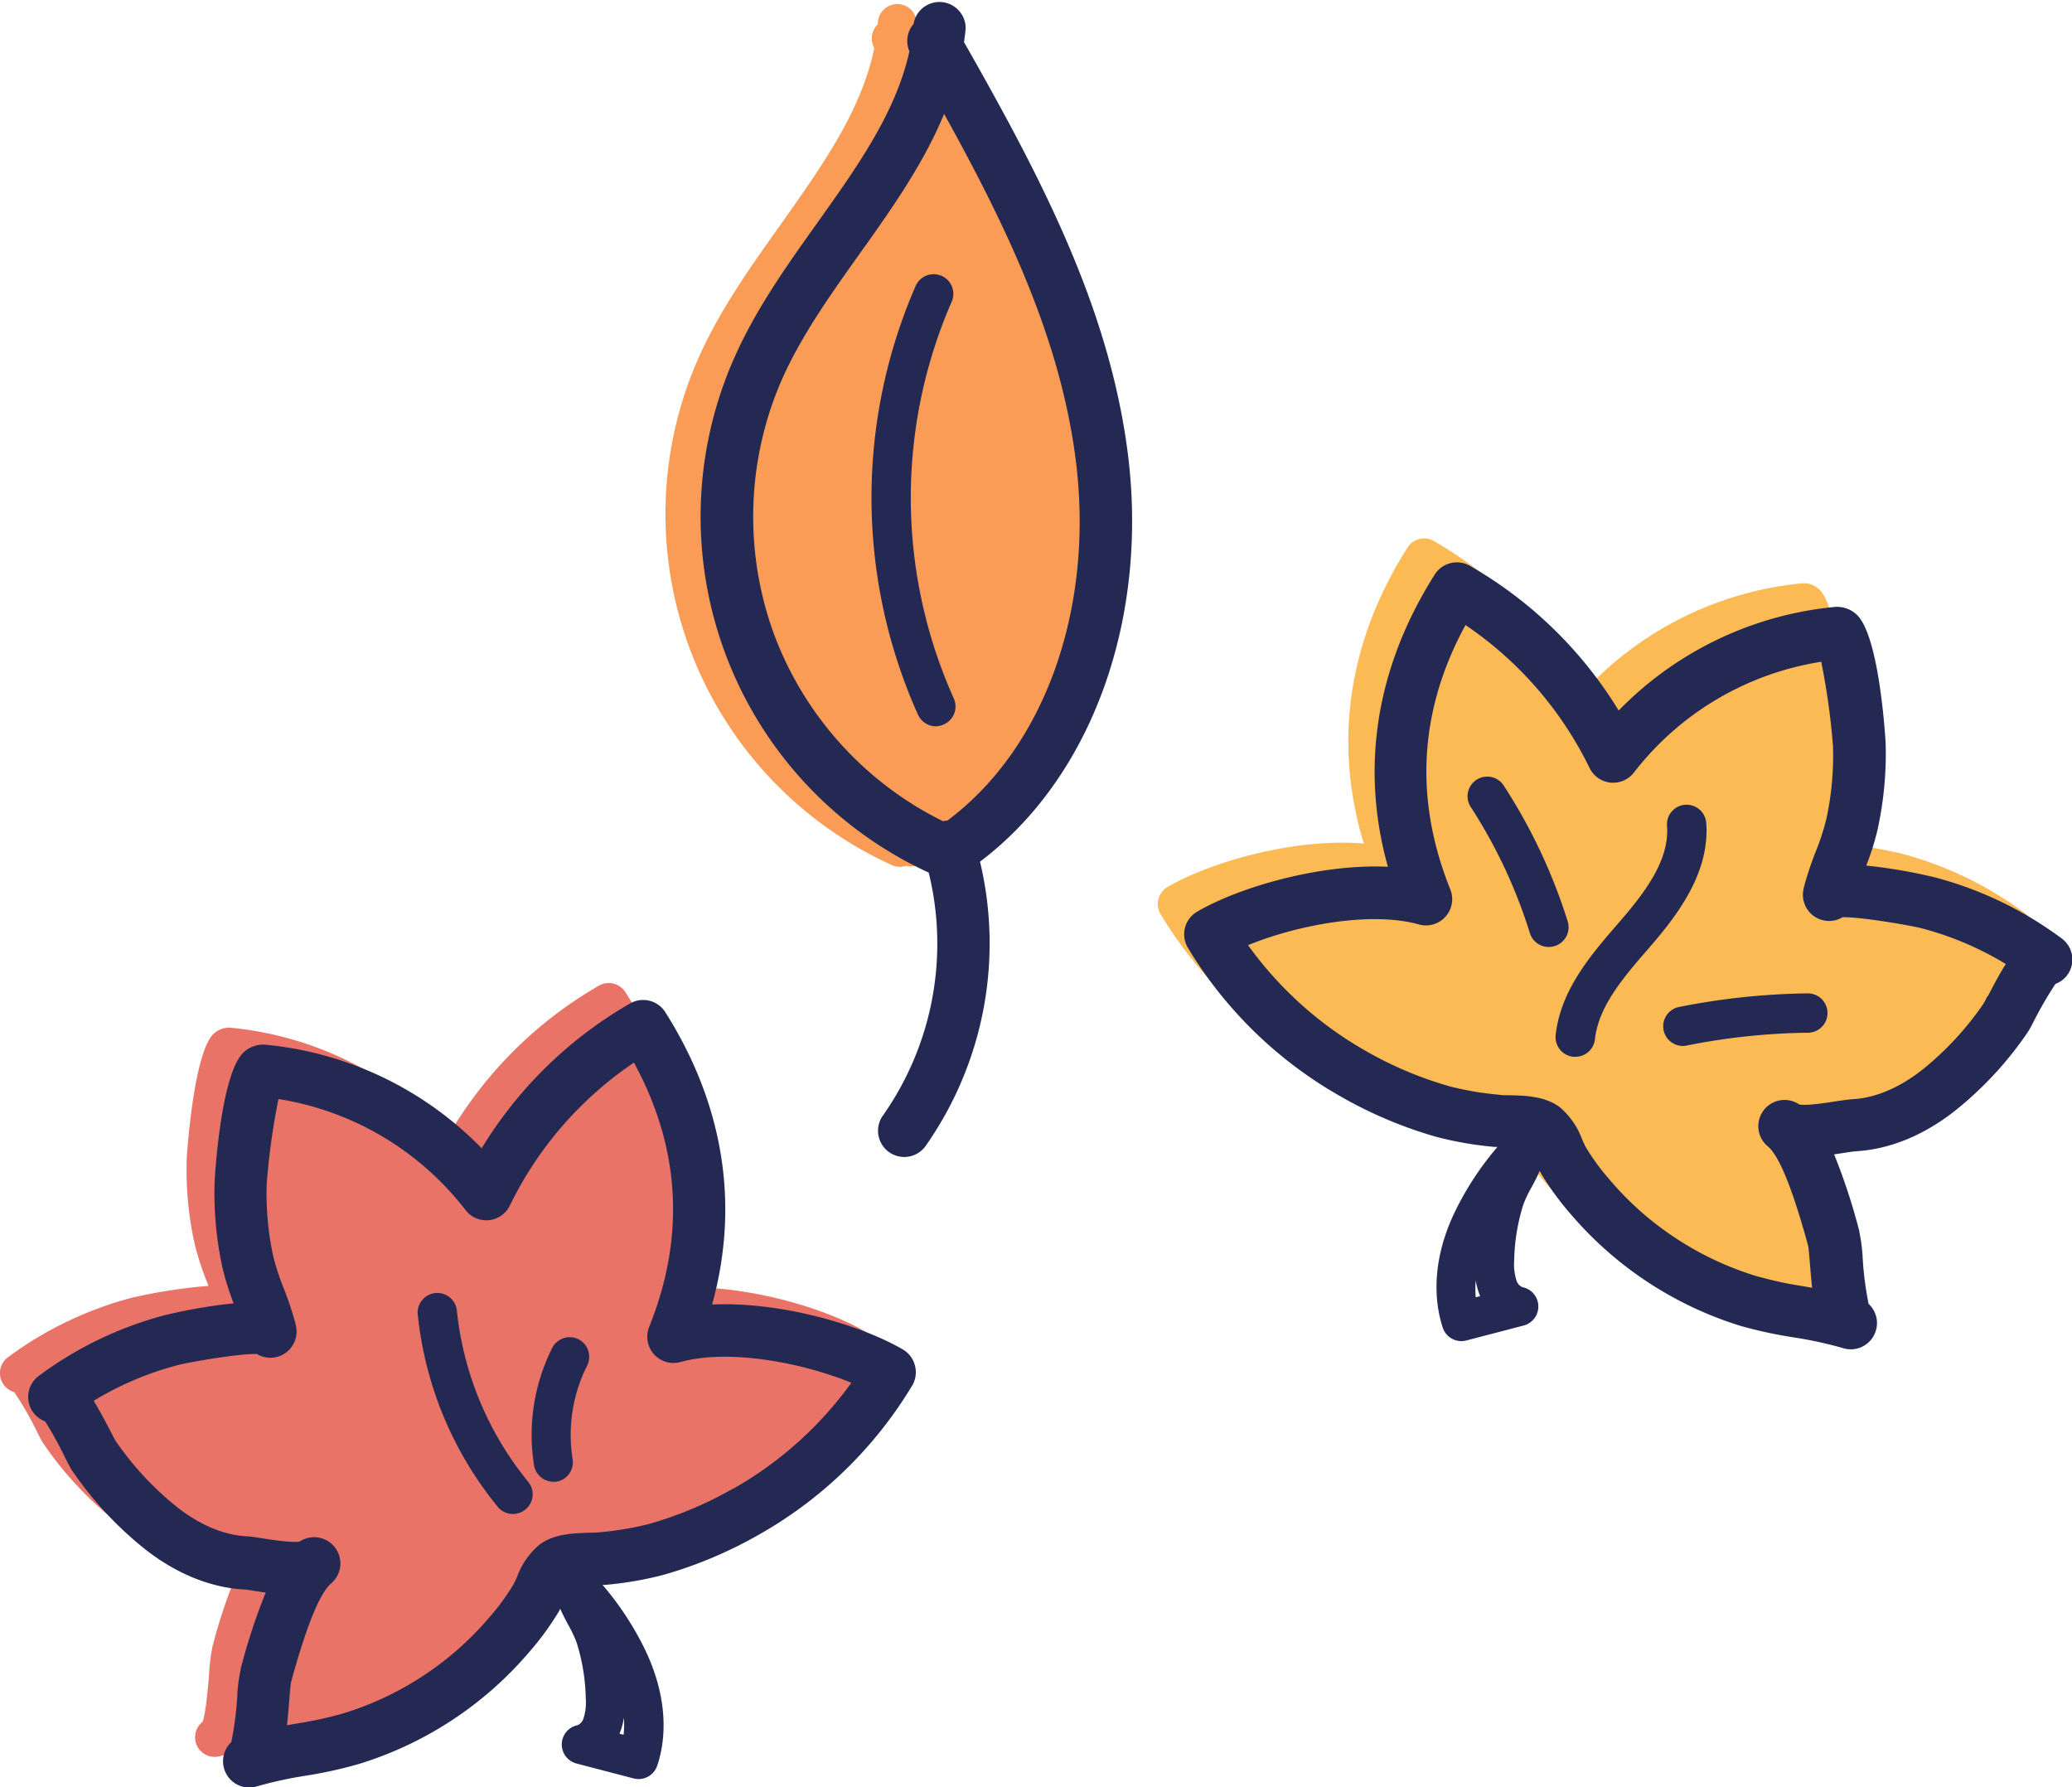 <svg xmlns="http://www.w3.org/2000/svg" width="353.82" height="305.18" viewBox="0 0 353.82 305.18"><defs><style>.cls-1{opacity:0.87;}.cls-2{fill:#f98d3d;}.cls-3{fill:#242953;}.cls-4{fill:#fbb03b;}.cls-5{fill:#e55e4f;}</style></defs><g id="Layer_2" data-name="Layer 2"><g id="Layer_1-2" data-name="Layer 1"><g id="Leaves"><g id="Leaf-3"><g class="cls-1"><path class="cls-2" d="M184.13,76.29C180.85,52.12,169.62,30.5,156.23,7c.13-.88.24-1.77.31-2.67a3.35,3.35,0,0,0-3-3.63h0a3.36,3.36,0,0,0-3.63,3.05c0,.14,0,.26,0,.39a3.37,3.37,0,0,0-.61,4.07c-2.24,10.8-9,20.23-16,30.14-5.06,7.11-10.29,14.46-13.91,22.52a65.79,65.79,0,0,0,32.93,86.85,3.4,3.4,0,0,0,2.45.12,3,3,0,0,0,.43.08,3.32,3.32,0,0,0,2.18-.56C177.57,133.6,188.12,105.71,184.13,76.29Z"/></g><path class="cls-3" d="M192.48,76.59C189.18,52.32,178,30.69,164.62,7.2c.11-.77.21-1.55.28-2.34A4.48,4.48,0,0,0,156,4.09a4.47,4.47,0,0,0-.71,4.67C153,19.2,146.41,28.44,139.5,38.14c-5.09,7.15-10.36,14.54-14,22.71A66.88,66.88,0,0,0,158.59,149a51,51,0,0,1-7.73,41.35,4.48,4.48,0,1,0,7.29,5.2,60.18,60.18,0,0,0,9.2-48.42C186.55,132.66,196.38,105.33,192.48,76.59Zm-60.13,32.17a58.37,58.37,0,0,1,1.3-44.25c3.3-7.35,8.3-14.38,13.14-21.17,5.4-7.57,10.9-15.32,14.43-23.9,10.91,19.7,19.66,38.28,22.38,58.36,3.48,25.65-5.06,49.83-21.83,62.32a4.82,4.82,0,0,0-.75.1A58.36,58.36,0,0,1,132.35,108.76Z"/><path class="cls-3" d="M161.2,123.68a3.35,3.35,0,0,0,1.66-4.45,83.66,83.66,0,0,1-.34-67.72,3.36,3.36,0,0,0-6.14-2.73,90.46,90.46,0,0,0,.37,73.24,3.37,3.37,0,0,0,3.06,2A3.27,3.27,0,0,0,161.2,123.68Z"/></g><g id="Leaf-2"><g class="cls-1"><path class="cls-4" d="M310.42,224.16a3.21,3.21,0,0,1-1-.16,65.17,65.17,0,0,0-8.37-1.83,75.23,75.23,0,0,1-9.14-2,61.16,61.16,0,0,1-28.58-18.9,46.15,46.15,0,0,1-4.81-6.61c-.4-.71-.72-1.42-1-2.1a7.24,7.24,0,0,0-1.39-2.41,14.32,14.32,0,0,0-4-.45c-.85,0-1.65,0-2.38-.12a60,60,0,0,1-9.72-1.67A71.92,71.92,0,0,1,223.72,181a70.43,70.43,0,0,1-25.54-24.92,3.36,3.36,0,0,1,1.19-4.62c7.17-4.2,21.59-8.43,33.52-7.42-5.23-17.2-2.69-34.56,7.46-50.54a3.35,3.35,0,0,1,4.5-1.12A70.22,70.22,0,0,1,270.55,118,58.3,58.3,0,0,1,307.72,99.6a3.85,3.85,0,0,1,2.89,1c3.5,3.11,4.63,21.12,4.64,21.3a58.9,58.9,0,0,1-1.32,14.43A48.8,48.8,0,0,1,311.8,143l-.27.71a93.48,93.48,0,0,1,13,2,61.87,61.87,0,0,1,21.26,10.22,3.36,3.36,0,0,1-1.1,5.92,56.11,56.11,0,0,0-3.85,6.71,21,21,0,0,1-1,1.88,59.74,59.74,0,0,1-11.89,13c-5.2,4.2-10.9,6.6-16.5,7-.55,0-1.49.18-2.47.33s-2,.3-3,.42a92.23,92.23,0,0,1,4.89,14.41l0,.11a26.66,26.66,0,0,1,.53,4.4c.17,2,.55,6.61,1.12,8.16a3.37,3.37,0,0,1-2.09,6Z"/></g><path class="cls-3" d="M352,160.2h0a63.06,63.06,0,0,0-21.64-10.4,89.77,89.77,0,0,0-11.67-2,44.88,44.88,0,0,0,1.92-6.1A60.61,60.61,0,0,0,322,127c0-.18-1-18.54-5-22.1a4.9,4.9,0,0,0-3.73-1.26,59.39,59.39,0,0,0-36.86,17.68A71.38,71.38,0,0,0,251,96.61a4.48,4.48,0,0,0-6,1.49C235,113.89,232.25,131,237,148c-11.85-.53-25.58,3.58-32.57,7.67a4.47,4.47,0,0,0-1.59,6.15,71.63,71.63,0,0,0,25.95,25.32,73.18,73.18,0,0,0,16.55,7,60.34,60.34,0,0,0,9.89,1.7l.48,0a51.56,51.56,0,0,0-7.15,10.84c-3.38,6.85-4.16,13.94-2.2,20a3.36,3.36,0,0,0,3.19,2.32,3.54,3.54,0,0,0,.85-.11l9.77-2.55a3.36,3.36,0,0,0-.19-6.55,1.78,1.78,0,0,1-1-1.09,8.86,8.86,0,0,1-.42-3.37,34,34,0,0,1,1.55-9.6,21.51,21.51,0,0,1,1.42-3c.49-.92,1-1.86,1.4-2.81.07.15.14.3.22.44a47.92,47.92,0,0,0,4.93,6.79,62.37,62.37,0,0,0,29.11,19.24,75.42,75.42,0,0,0,9.28,2,67.49,67.49,0,0,1,8.23,1.8,4.4,4.4,0,0,0,1.33.21,4.48,4.48,0,0,0,3.06-7.76,55.48,55.48,0,0,1-1-7.61,29.06,29.06,0,0,0-.57-4.6l0-.13a103.4,103.4,0,0,0-4.32-13.19l1.5-.22c.92-.15,1.87-.29,2.36-.32,5.83-.36,11.76-2.85,17.14-7.19a61.12,61.12,0,0,0,12.12-13.22c.25-.37.47-.8,1.09-2A63.37,63.37,0,0,1,351,168a4.37,4.37,0,0,0,2-1.49A4.46,4.46,0,0,0,352,160.2Zm-100,61.32a17.63,17.63,0,0,1,0-2.9,11.55,11.55,0,0,0,.75,2.69v0Zm87.38-51.41-.64,1.22a52.61,52.61,0,0,1-10.24,11.14c-2.74,2.21-7.06,4.91-12.07,5.22-.9.05-2,.22-3.18.4-1.45.23-4.78.74-6,.5a4.48,4.48,0,0,0-5.37,7.16c1.94,1.6,4.25,7.31,6.89,17v0c.08.42.21,1.94.3,3.06.12,1.42.23,2.79.37,4.08l-1.54-.27a65.42,65.42,0,0,1-8.19-1.79,53.39,53.39,0,0,1-14.74-7.21,52.32,52.32,0,0,1-10.15-9.24,38.27,38.27,0,0,1-4-5.46c-.2-.35-.42-.85-.66-1.39a13.1,13.1,0,0,0-3.79-5.46c-2.47-1.88-5.84-2-8.54-2.05-.69,0-1.33,0-1.74-.08a53.26,53.26,0,0,1-8.46-1.42,64.23,64.23,0,0,1-14.51-6.13,63.21,63.21,0,0,1-20-18c8.15-3.35,20.81-5.87,29.17-3.54a4.48,4.48,0,0,0,5.36-6c-6.2-15.43-5.32-30.59,2.6-45.12a62.46,62.46,0,0,1,21.18,24.39,4.48,4.48,0,0,0,7.6.77A50.27,50.27,0,0,1,311,113a120.1,120.1,0,0,1,2,14.34,50.7,50.7,0,0,1-1.13,12.51,41.09,41.09,0,0,1-1.82,5.58,56.34,56.34,0,0,0-2.06,6.24.19.19,0,0,1,0,.08,4.47,4.47,0,0,0,6.65,4.87c2.92-.09,11.41,1.36,13.48,1.88a54.4,54.4,0,0,1,14.4,6.11C341.61,166,340.62,167.85,339.45,170.11Z"/><path class="cls-3" d="M291.37,140.67a3.36,3.36,0,1,0-6.7.45c.38,5.65-3.56,11-7.87,16l-.49.57c-4.6,5.31-9.82,11.33-10.66,19.05a3.37,3.37,0,0,0,3,3.71l.37,0a3.37,3.37,0,0,0,3.34-3c.61-5.64,4.9-10.59,9.05-15.38l.5-.58C286.88,155.75,291.91,148.76,291.37,140.67Z"/><path class="cls-3" d="M308.69,169.62a119.37,119.37,0,0,0-22,2.33,3.36,3.36,0,0,0,.66,6.65,3.11,3.11,0,0,0,.67-.07,112,112,0,0,1,20.73-2.19,3.36,3.36,0,1,0-.08-6.72Z"/><path class="cls-3" d="M267.71,157.35a94,94,0,0,0-11-23.32,3.36,3.36,0,0,0-5.63,3.66,87.24,87.24,0,0,1,10.17,21.65,3.37,3.37,0,0,0,3.21,2.36,3.46,3.46,0,0,0,1-.15A3.36,3.36,0,0,0,267.71,157.35Z"/></g><g id="Leaf-1"><g class="cls-1"><path class="cls-5" d="M33.47,297.67A3.38,3.38,0,0,1,34.6,294c.57-1.54.94-6.12,1.11-8.16a28.76,28.76,0,0,1,.53-4.39l0-.12A92.78,92.78,0,0,1,41.16,267c-1-.12-2-.28-3-.43s-1.92-.29-2.47-.33c-5.6-.34-11.31-2.74-16.51-6.94a60,60,0,0,1-11.89-13c-.21-.33-.43-.74-1-1.89a55.69,55.69,0,0,0-3.86-6.71,3.3,3.3,0,0,1-1.77-1.22,3.36,3.36,0,0,1,.67-4.7A61.93,61.93,0,0,1,22.6,221.57a91.47,91.47,0,0,1,13-2c-.09-.23-.18-.47-.26-.7a47.46,47.46,0,0,1-2.14-6.65,58.46,58.46,0,0,1-1.31-14.43c0-.18,1.14-18.19,4.63-21.3a3.84,3.84,0,0,1,2.9-1,58.35,58.35,0,0,1,37.16,18.41,70.27,70.27,0,0,1,25.7-25.6,3.37,3.37,0,0,1,4.51,1.11c10.15,16,12.68,33.34,7.45,50.55,11.93-1,26.35,3.21,33.53,7.42a3.37,3.37,0,0,1,1.19,4.61,70.51,70.51,0,0,1-25.54,24.92,72,72,0,0,1-16.3,6.87,59.73,59.73,0,0,1-9.71,1.67c-.73.08-1.54.1-2.39.13-1.1,0-3.41.09-4,.44a7.07,7.07,0,0,0-1.39,2.41c-.31.69-.62,1.4-1,2.1a46.3,46.3,0,0,1-4.82,6.62A60.26,60.26,0,0,1,72.1,287.75,61.2,61.2,0,0,1,55.19,296a73.39,73.39,0,0,1-9.14,2,65.92,65.92,0,0,0-8.37,1.84,3.46,3.46,0,0,1-1,.15A3.37,3.37,0,0,1,33.47,297.67Z"/></g><path class="cls-3" d="M156.24,233.17a4.46,4.46,0,0,0-2.07-2.75c-7-4.09-20.72-8.21-32.57-7.67,4.72-17,2-34.14-8-49.93a4.47,4.47,0,0,0-6-1.48,71.24,71.24,0,0,0-25.35,24.73,59.39,59.39,0,0,0-36.86-17.68,4.91,4.91,0,0,0-3.74,1.26c-4,3.56-5,21.92-5,22.1a59.76,59.76,0,0,0,1.34,14.71,45.18,45.18,0,0,0,1.91,6.09,89.77,89.77,0,0,0-11.67,2,62.93,62.93,0,0,0-21.63,10.4h0a4.48,4.48,0,0,0-.89,6.27,4.58,4.58,0,0,0,2,1.49A62.27,62.27,0,0,1,11.17,249c.61,1.19.84,1.61,1.08,2a61.31,61.31,0,0,0,12.12,13.21c5.38,4.34,11.31,6.83,17.14,7.19.5,0,1.45.18,2.37.32l1.49.22a101.83,101.83,0,0,0-4.31,13.19l0,.13a28.21,28.21,0,0,0-.56,4.6,55.47,55.47,0,0,1-1,7.61,4.49,4.49,0,0,0,3.06,7.76,4.4,4.4,0,0,0,1.33-.21h0a67.91,67.91,0,0,1,8.23-1.8,75,75,0,0,0,9.28-2.05,62.23,62.23,0,0,0,29.11-19.24,47.15,47.15,0,0,0,4.93-6.79c.08-.14.15-.29.23-.44.42,1,.91,1.89,1.4,2.81a21.84,21.84,0,0,1,1.41,3,34,34,0,0,1,1.55,9.6,8.83,8.83,0,0,1-.41,3.37,1.85,1.85,0,0,1-1,1.1,3.36,3.36,0,0,0-.19,6.54l9.77,2.55a3.61,3.61,0,0,0,.85.11,3.36,3.36,0,0,0,3.19-2.32c2-6,1.18-13.12-2.2-20a51.56,51.56,0,0,0-7.15-10.84l.48,0a60.27,60.27,0,0,0,9.9-1.7,73.3,73.3,0,0,0,16.54-7,71.55,71.55,0,0,0,25.95-25.32A4.45,4.45,0,0,0,156.24,233.17ZM105.8,296a11.88,11.88,0,0,0,.74-2.69,16.59,16.59,0,0,1-.05,2.9l-.71-.18Zm19.54-41.9a64.45,64.45,0,0,1-14.51,6.12,53.07,53.07,0,0,1-8.46,1.42c-.41.05-1.05.06-1.73.08-2.71.08-6.08.17-8.54,2.06a12.92,12.92,0,0,0-3.8,5.46c-.23.53-.46,1-.66,1.38a39,39,0,0,1-4,5.46,53.28,53.28,0,0,1-24.9,16.45,65.42,65.42,0,0,1-8.19,1.79l-1.54.27c.14-1.29.25-2.65.37-4.08.09-1.12.22-2.64.28-3l0-.13c2.63-9.66,4.95-15.37,6.88-17a4.48,4.48,0,0,0-5.36-7.16c-1.19.25-4.52-.27-6-.49-1.22-.19-2.27-.36-3.18-.41-5-.31-9.33-3-12.06-5.22a52.64,52.64,0,0,1-10.25-11.14c-.13-.23-.35-.67-.63-1.21-1.18-2.27-2.17-4.1-3.06-5.56a53.92,53.92,0,0,1,14.38-6.1c2.08-.53,10.58-2,13.49-1.89a4.47,4.47,0,0,0,6.65-4.87s0,0,0-.07a54.5,54.5,0,0,0-2.06-6.25,41.09,41.09,0,0,1-1.82-5.58A50.66,50.66,0,0,1,45.55,202a120.71,120.71,0,0,1,2-14.34A50.3,50.3,0,0,1,79.48,206.6a4.47,4.47,0,0,0,7.59-.77,62.46,62.46,0,0,1,21.18-24.39c7.93,14.54,8.81,29.7,2.61,45.13a4.48,4.48,0,0,0,5.35,6c8.37-2.33,21,.19,29.17,3.54A63.36,63.36,0,0,1,125.34,254.13Z"/><path class="cls-3" d="M78,223.64a3.36,3.36,0,0,0-6.68.64A61.86,61.86,0,0,0,85,257.3,3.36,3.36,0,1,0,90.18,253,55.17,55.17,0,0,1,78,223.64Z"/><path class="cls-3" d="M98.8,228.69a3.36,3.36,0,0,0-4.51,1.49,33.08,33.08,0,0,0-3.1,20,3.37,3.37,0,0,0,3.31,2.83A3.29,3.29,0,0,0,95,253a3.35,3.35,0,0,0,2.78-3.85,26.32,26.32,0,0,1,2.47-15.95A3.37,3.37,0,0,0,98.8,228.69Z"/></g></g></g></g></svg>